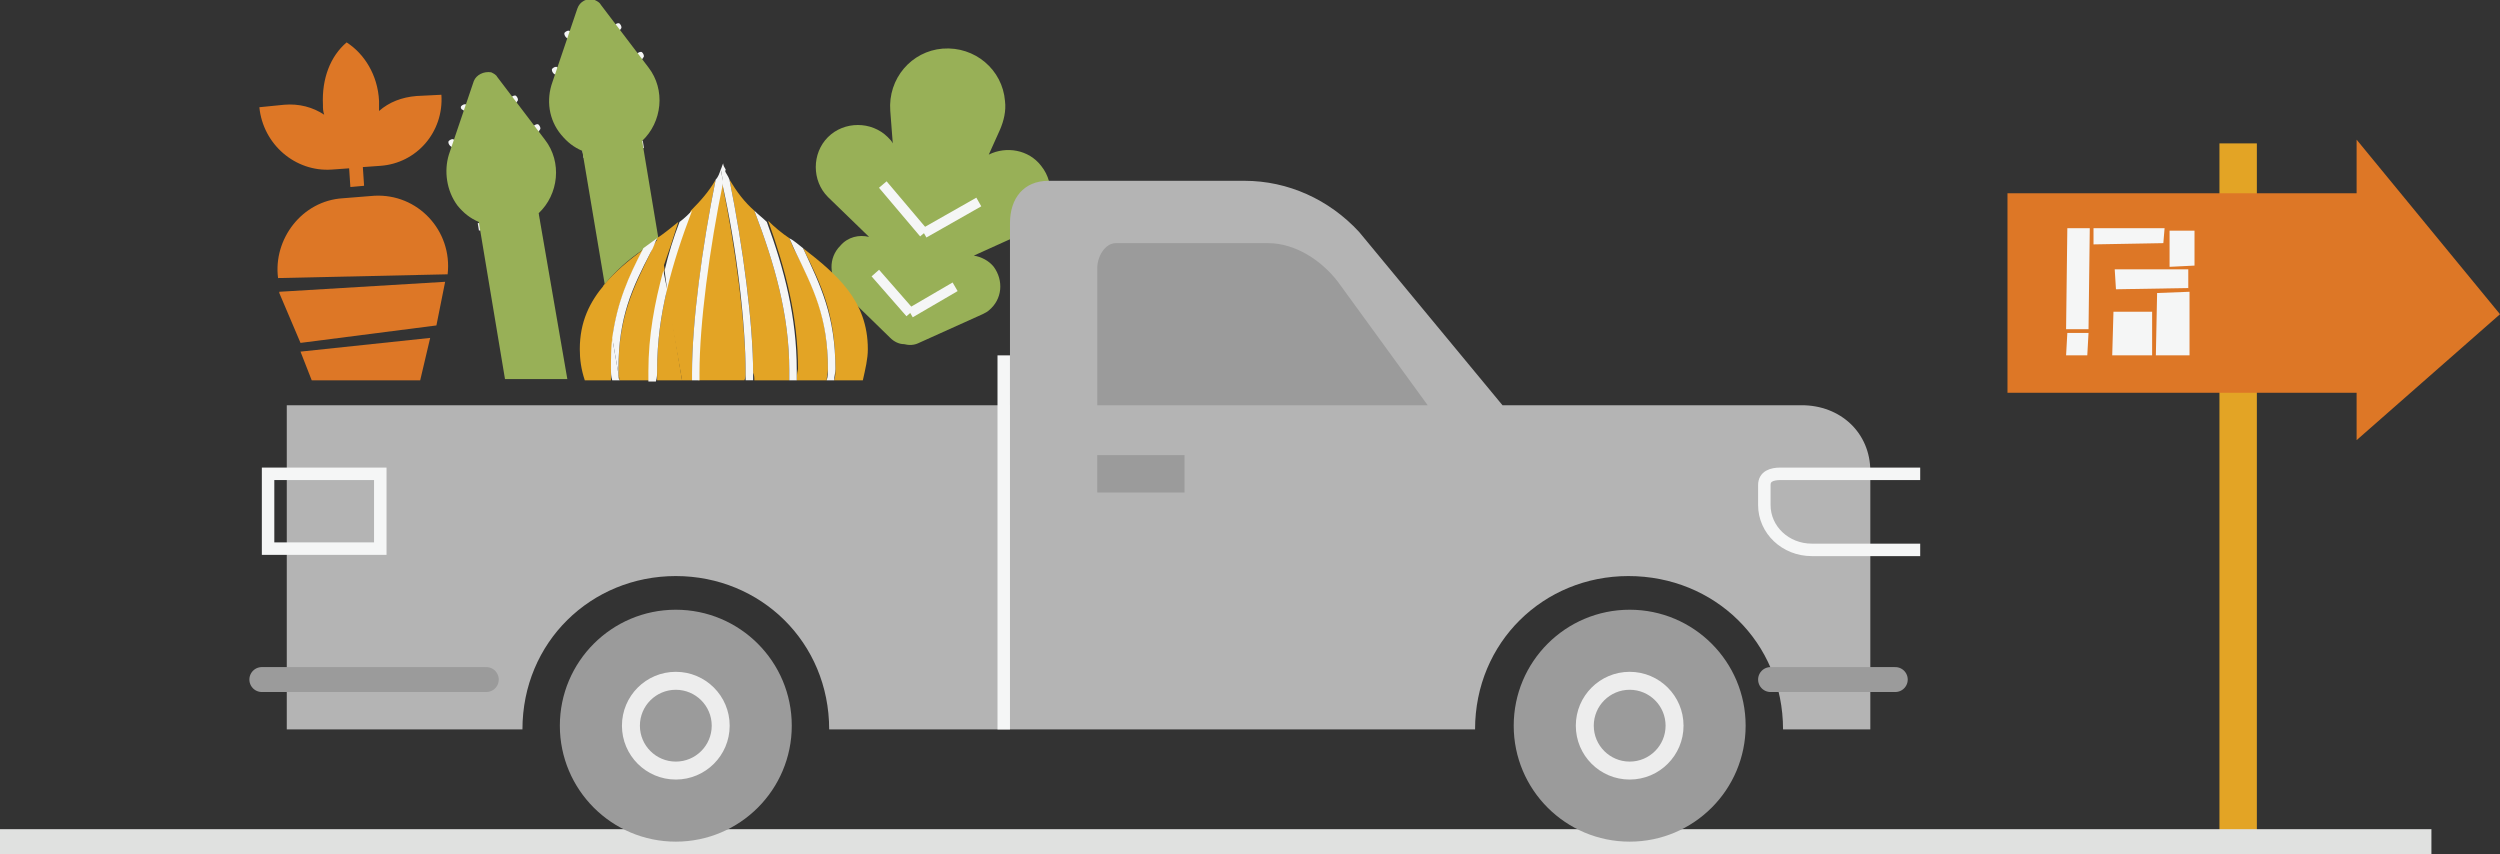 <?xml version="1.0" encoding="utf-8"?>
<!-- Generator: Adobe Illustrator 18.1.1, SVG Export Plug-In . SVG Version: 6.00 Build 0)  -->
<svg version="1.1" id="Layer_1" xmlns="http://www.w3.org/2000/svg" xmlns:xlink="http://www.w3.org/1999/xlink" x="0px" y="0px"
	 viewBox="0 0 200.5 68.5" enable-background="new 0 0 200.5 68.5" xml:space="preserve">
<rect x="0" y="0" width="200.5" height="68.5" fill="#333333" stroke="none"/>
<g>
	<polygon fill="#DD7726" points="189,11.2 200.5,25.2 189,35.3 	"/>
	<line fill="#5A5A5A" stroke="#E3A425" stroke-width="3" stroke-miterlimit="10" x1="179.5" y1="11.5" x2="179.5" y2="67.5"/>
	<rect x="161" y="15.5" fill="#DD7726" width="31" height="16"/>
	<g>
		<g>
			<polygon fill="#F5F6F6" points="175.5,23.1 175.5,21.6 169.6,21.6 169.7,23.2 			"/>
			<polygon fill="#F5F6F6" points="173.5,19.5 173.6,18.3 167.9,18.3 167.9,19.6 			"/>
			<polygon fill="#F5F6F6" points="169.5,25 169.4,28.5 172.6,28.5 172.6,25 			"/>
			<polygon fill="#F5F6F6" points="176,21.3 176,18.5 174,18.5 174,21.4 			"/>
			<polygon fill="#F5F6F6" points="165.7,28.5 167.4,28.5 167.5,26.7 165.8,26.7 			"/>
			<polygon fill="#F5F6F6" points="173,23.5 172.9,28.5 175.6,28.5 175.6,23.4 			"/>
			<polygon fill="#F5F6F6" points="165.7,26.4 167.5,26.4 167.6,18.3 165.8,18.3 			"/>
		</g>
	</g>
	<line fill="none" stroke="#E0E1E0" stroke-width="2" stroke-miterlimit="10" x1="195" y1="67.5" x2="0" y2="67.5"/>
	<g>
		<path fill="none" d="M28.5,13.3C28.5,13.3,28.5,13.3,28.5,13.3L28.5,13.3L28.5,13.3C28.5,13.3,28.5,13.3,28.5,13.3L28.5,13.3z"/>
		<path fill="#DD7726" d="M26.6,13.6l1.4-0.1l0.1,1.5l1.1-0.1l-0.1-1.5l1.4-0.1c2.9-0.2,5.1-2.7,4.9-5.7l-2,0.1
			c-1.2,0.1-2.2,0.5-3,1.2c0-0.2,0-0.5,0-0.8c-0.1-2.1-1.2-3.8-2.6-4.7c-1.3,1.1-2,2.9-1.9,5c0,0.3,0,0.5,0.1,0.8
			c-0.9-0.6-2-0.9-3.2-0.8l-2,0.2C21.1,11.6,23.7,13.8,26.6,13.6z M28.5,13.3L28.5,13.3C28.5,13.3,28.5,13.3,28.5,13.3L28.5,13.3
			C28.5,13.3,28.5,13.3,28.5,13.3L28.5,13.3z"/>
		<path fill="#DD7726" d="M30,15.7l-2.5,0.2c-3.3,0.2-5.6,3.3-5.2,6.4L35.9,22C36.3,18.5,33.5,15.5,30,15.7z"/>
		<path fill="#DD7726" d="M35.7,22.6l-13.3,0.8c0,0,0,0.1,0,0.1l1.7,4L35,26.1L35.7,22.6z"/>
		<path fill="#DD7726" d="M27.2,35.7l2.1,5.1c0.2,0.5,0.7,0.8,1.3,0.8c0.6-0.1,1-0.5,1.1-1l1.2-5.7L27.2,35.7z"/>
	</g>
	<g>
		<path fill="#F5F6F6" d="M40.3,14.6c-0.1,0-0.2,0-0.2-0.1l-4-2.8c-0.1-0.1-0.2-0.3-0.1-0.4c0.1-0.1,0.3-0.2,0.4-0.1l4,2.8
			c0.1,0.1,0.2,0.3,0.1,0.4C40.4,14.6,40.3,14.6,40.3,14.6z"/>
		<path fill="#F5F6F6" d="M40.3,14.6c-0.1,0-0.2,0-0.2-0.1c-0.1-0.1-0.2-0.3-0.1-0.4l2.8-4c0.1-0.1,0.3-0.2,0.4-0.1
			c0.1,0.1,0.2,0.3,0.1,0.4l-2.8,4C40.4,14.6,40.3,14.6,40.3,14.6z"/>
		<g>
			<path fill="#F5F6F6" d="M39.6,10.6c-0.1,0-0.2,0-0.2-0.1l-2.3-1.7C37,8.8,36.9,8.6,37,8.5c0.1-0.1,0.3-0.2,0.4-0.1l2.3,1.7
				c0.1,0.1,0.2,0.3,0.1,0.4C39.7,10.5,39.7,10.6,39.6,10.6z"/>
			<path fill="#F5F6F6" d="M39.6,10.6c-0.1,0-0.2,0-0.2-0.1c-0.1-0.1-0.2-0.3-0.1-0.4L41,7.8c0.1-0.1,0.3-0.2,0.4-0.1
				c0.1,0.1,0.2,0.3,0.1,0.4l-1.7,2.3C39.7,10.5,39.7,10.6,39.6,10.6z"/>
		</g>
		<g>
			<path fill="#F5F6F6" d="M41.8,12.4c-0.1,0-0.2,0-0.2-0.1l-2.2-1.6c-0.1-0.1-0.2-0.3-0.1-0.4c0.1-0.1,0.3-0.2,0.4-0.1l2.2,1.6
				c0.1,0.1,0.2,0.3,0.1,0.4C42,12.4,41.9,12.4,41.8,12.4z"/>
			<path fill="#F5F6F6" d="M38.1,13c-0.1,0-0.2,0-0.2-0.1c-0.1-0.1-0.2-0.3-0.1-0.4l1.6-2.2c0.1-0.1,0.3-0.2,0.4-0.1
				c0.1,0.1,0.2,0.3,0.1,0.4l-1.6,2.2C38.2,13,38.2,13,38.1,13z"/>
		</g>
		
			<rect x="38.3" y="17.5" transform="matrix(0.987 -0.164 0.164 0.987 -2.359 6.91)" fill="#EDEDED" width="4.9" height="0.6"/>
		<path fill="#F5F6F6" d="M48.6,8.8c-0.1,0-0.2,0-0.2-0.1l-4-2.8c-0.1-0.1-0.2-0.3-0.1-0.4c0.1-0.1,0.3-0.2,0.4-0.1l4,2.8
			c0.1,0.1,0.2,0.3,0.1,0.4C48.7,8.7,48.7,8.8,48.6,8.8z"/>
		<path fill="#F5F6F6" d="M48.6,8.8c-0.1,0-0.2,0-0.2-0.1c-0.1-0.1-0.2-0.3-0.1-0.4l2.8-4c0.1-0.1,0.3-0.2,0.4-0.1
			c0.1,0.1,0.2,0.3,0.1,0.4l-2.8,4C48.7,8.7,48.7,8.8,48.6,8.8z"/>
		<g>
			<path fill="#F5F6F6" d="M47.9,4.8c-0.1,0-0.2,0-0.2-0.1l-2.3-1.7c-0.1-0.1-0.2-0.3-0.1-0.4c0.1-0.1,0.3-0.2,0.4-0.1L48,4.2
				c0.1,0.1,0.2,0.3,0.1,0.4C48.1,4.7,48,4.8,47.9,4.8z"/>
			<path fill="#F5F6F6" d="M47.9,4.8c-0.1,0-0.2,0-0.2-0.1c-0.1-0.1-0.2-0.3-0.1-0.4L49.3,2c0.1-0.1,0.3-0.2,0.4-0.1
				c0.1,0.1,0.2,0.3,0.1,0.4l-1.7,2.3C48.1,4.7,48,4.8,47.9,4.8z"/>
		</g>
		<g>
			<path fill="#F5F6F6" d="M50.1,6.6c-0.1,0-0.2,0-0.2-0.1L47.7,5c-0.1-0.1-0.2-0.3-0.1-0.4c0.1-0.1,0.3-0.2,0.4-0.1l2.2,1.6
				c0.1,0.1,0.2,0.3,0.1,0.4C50.3,6.6,50.2,6.6,50.1,6.6z"/>
			<path fill="#F5F6F6" d="M46.4,7.2c-0.1,0-0.2,0-0.2-0.1c-0.1-0.1-0.2-0.3-0.1-0.4l1.6-2.2c0.1-0.1,0.3-0.2,0.4-0.1
				c0.1,0.1,0.2,0.3,0.1,0.4l-1.6,2.2C46.5,7.2,46.5,7.2,46.4,7.2z"/>
		</g>
		
			<rect x="46.7" y="11.7" transform="matrix(0.987 -0.164 0.164 0.987 -1.299 8.19)" fill="#EDEDED" width="4.9" height="0.6"/>
	</g>
	<g>
		<path fill="#98B057" d="M83.5,13.3c-1-1.3-2.8-1.6-4.2-0.9l0.9-2c0.3-0.7,0.5-1.5,0.4-2.3c-0.2-2.5-2.4-4.4-5-4.2
			c-2.5,0.2-4.4,2.4-4.2,5l0.2,2.6c-0.1-0.2-0.2-0.3-0.4-0.5c-1.3-1.3-3.5-1.3-4.8,0c-1.3,1.3-1.3,3.5,0,4.8l3.3,3.2
			c-0.8-0.2-1.7,0-2.3,0.7c-1,1-0.9,2.5,0,3.5l4,3.9c0.3,0.3,0.7,0.5,1.1,0.5c0.4,0.1,0.8,0.1,1.2-0.1l5.1-2.3
			c0.2-0.1,0.4-0.2,0.5-0.3c1.1-0.9,1.2-2.4,0.4-3.5c-0.4-0.5-1-0.8-1.6-0.9l4.2-1.9c0.2-0.1,0.5-0.3,0.7-0.4
			C84.4,16.9,84.7,14.8,83.5,13.3z M73.3,23.4L73.3,23.4L73.3,23.4L73.3,23.4z"/>
		<g>
			<line fill="none" stroke="#F5F6F6" stroke-width="0.8" stroke-miterlimit="10" x1="74.1" y1="18.7" x2="70.8" y2="14.8"/>
			<line fill="none" stroke="#F5F6F6" stroke-width="0.8" stroke-miterlimit="10" x1="74.1" y1="18.7" x2="78.5" y2="16.2"/>
			<line fill="none" stroke="#F5F6F6" stroke-width="0.8" stroke-miterlimit="10" x1="73" y1="25.1" x2="70.2" y2="21.9"/>
			<line fill="none" stroke="#F5F6F6" stroke-width="0.8" stroke-miterlimit="10" x1="73" y1="25.1" x2="76.6" y2="23"/>
		</g>
	</g>
	<g>
		<polygon fill="#DD7726" points="34.5,27.1 24.1,28.2 25,30.5 33.7,30.5 		"/>
		<g>
			<path fill="#98B057" d="M43.2,17.1c1.6-1.5,1.9-4.1,0.5-5.9l-3.8-5c-0.1-0.2-0.3-0.3-0.5-0.4C38.8,5.7,38.2,6,38,6.5l-2,5.9
				c-0.4,1.3-0.2,2.9,0.7,4.1c0.5,0.6,1,1,1.7,1.3l2.1,12.6h5L43.2,17.1z"/>
		</g>
		<g>
			<path fill="#98B057" d="M51.6,20c0.4-0.3,0.7-0.6,1.1-0.8c0,0,0.1,0,0.1-0.1l-1.3-7.8c1.6-1.5,1.9-4.1,0.5-5.9l-3.8-5
				c-0.1-0.2-0.3-0.3-0.5-0.4c-0.6-0.2-1.2,0.1-1.4,0.7l-2,5.9C43.8,8,44,9.6,45,10.8c0.5,0.6,1,1,1.7,1.3l1.8,10.7
				C49.3,21.8,50.4,20.8,51.6,20z"/>
		</g>
		<path fill="#E3A425" d="M49.7,30.5L49.6,30C49.6,30.2,49.6,30.4,49.7,30.5L49.7,30.5z"/>
		<path fill="#E3A425" d="M54.7,30.5h0.8c0-0.2,0-0.4,0-0.6c0-3.9,0.8-10.1,1.9-15.5c-0.5,0.9-1.2,1.7-2,2.5c-0.8,2.1-1.5,4.2-2,6.3
			L54.7,30.5z"/>
		<path fill="#E3A425" d="M66.9,30.5h2.3c0.2-0.9,0.4-1.7,0.4-2.5c0-3.9-2.5-6-5.2-8.1c1.5,3,2.6,5.3,2.6,9.7
			C67,29.9,67,30.2,66.9,30.5z"/>
		<path fill="#E3A425" d="M54.4,17.8c-0.5,0.4-1.1,0.9-1.7,1.3l0.4,2.6C53.6,20.3,54,19.1,54.4,17.8z"/>
		<path fill="#E3A425" d="M63.9,30.5h2.4c0-0.3,0.1-0.6,0.1-0.9c0-4.2-1.1-6.5-2.6-9.4c-0.2-0.3-0.3-0.7-0.5-1.1
			c-0.6-0.4-1.2-0.9-1.7-1.4c1.4,3.9,2.4,7.7,2.4,11.9C63.9,30,63.9,30.3,63.9,30.5z"/>
		<path fill="#E3A425" d="M60.5,30.5h2.8c0-0.3,0-0.5,0-0.8c0-4.5-1.2-8.6-2.8-12.8c-0.8-0.7-1.4-1.5-2-2.5
			c1.1,5.4,1.9,11.5,1.9,15.5C60.5,30.1,60.5,30.3,60.5,30.5z"/>
		<path fill="#E3A425" d="M59.8,29.9c0-3.9-0.8-10-1.9-15.3c-1.1,5.3-1.9,11.4-1.9,15.3c0,0.2,0,0.4,0,0.6h3.7
			C59.8,30.3,59.8,30.1,59.8,29.9z"/>
		<path fill="#E3A425" d="M49,29.6c0-0.9,0.1-1.7,0.2-2.5l-0.7-4.3c-1.2,1.4-2,3-2,5.2c0,0.8,0.1,1.6,0.4,2.5H49
			C49,30.2,49,29.9,49,29.6z"/>
		<path fill="#E3A425" d="M52.7,30.5h2l-1.2-7.3c-0.5,2.1-0.8,4.3-0.8,6.5C52.7,30,52.7,30.3,52.7,30.5z"/>
		<path fill="#E3A425" d="M52.2,20.2c-1.4,2.9-2.6,5.2-2.6,9.4c0,0.1,0,0.3,0,0.4l0.1,0.5h2.4c0-0.3,0-0.5,0-0.8
			c0-2.8,0.5-5.5,1.2-8.1l-0.4-2.6c0,0-0.1,0-0.1,0.1C52.5,19.5,52.3,19.8,52.2,20.2z"/>
		<path fill="#E3A425" d="M51.6,20c-1.2,0.9-2.3,1.8-3.2,2.9l0.7,4.3C49.5,24.3,50.4,22.3,51.6,20z"/>
		<path fill="#F5F6F6" d="M49.6,30l-0.5-2.9C49,27.9,49,28.7,49,29.6c0,0.3,0,0.6,0.1,0.9h0.6C49.6,30.4,49.6,30.2,49.6,30z"/>
		<path fill="#F5F6F6" d="M49.6,29.6c0-4.2,1.1-6.5,2.6-9.4c0.2-0.3,0.3-0.7,0.5-1.1c-0.4,0.3-0.7,0.5-1.1,0.8
			c-1.2,2.3-2.1,4.3-2.5,7.2l0.5,2.9C49.6,29.9,49.6,29.8,49.6,29.6z"/>
		<path fill="#F5F6F6" d="M53.5,23.2c0.5-2.1,1.2-4.2,2-6.3c-0.3,0.3-0.6,0.6-1,0.9c-0.5,1.3-0.9,2.6-1.2,3.9L53.5,23.2z"/>
		<path fill="#F5F6F6" d="M52.7,29.7c0-2.3,0.3-4.4,0.8-6.5l-0.3-1.5c-0.7,2.6-1.2,5.2-1.2,8.1c0,0.3,0,0.5,0,0.8h0.6
			C52.7,30.3,52.7,30,52.7,29.7z"/>
		<path fill="#F5F6F6" d="M55.5,30.5h0.6c0-0.2,0-0.4,0-0.6c0-3.9,0.8-10,1.9-15.3c-0.1-0.3-0.1-0.7-0.2-1c-0.1,0.3-0.2,0.6-0.4,0.8
			c-1.1,5.4-1.9,11.5-1.9,15.5C55.5,30.1,55.5,30.3,55.5,30.5z"/>
		<path fill="#F5F6F6" d="M66.4,29.6c0,0.3,0,0.6-0.1,0.9h0.6c0-0.3,0.1-0.6,0.1-0.9c0-4.3-1.2-6.7-2.6-9.7
			c-0.4-0.3-0.7-0.6-1.1-0.8c0.2,0.4,0.3,0.7,0.5,1.1C65.2,23.1,66.4,25.4,66.4,29.6z"/>
		<path fill="#F5F6F6" d="M63.3,30.5h0.6c0-0.3,0-0.5,0-0.8c0-4.3-1-8.1-2.4-11.9c-0.3-0.3-0.7-0.6-1-0.9c1.6,4.2,2.8,8.3,2.8,12.8
			C63.3,30,63.3,30.3,63.3,30.5z"/>
		<path fill="#F5F6F6" d="M59.8,29.9c0,0.2,0,0.4,0,0.6h0.6c0-0.2,0-0.4,0-0.6c0-3.9-0.8-10.1-1.9-15.5c-0.1-0.3-0.3-0.5-0.4-0.8
			c-0.1,0.3-0.1,0.6-0.2,1C59.1,19.9,59.8,26,59.8,29.9z"/>
		<path fill="#F5F6F6" d="M58.2,13.6c-0.1-0.2-0.2-0.3-0.2-0.5c-0.1,0.2-0.1,0.3-0.2,0.5c0.1,0.3,0.1,0.6,0.2,1
			C58,14.3,58.1,13.9,58.2,13.6z"/>
		<path fill="#F5F6F6" d="M51.6,36.6c-0.3-0.2-0.7-0.4-1-0.6l0.3,1.7l2.3-0.4c-0.2-0.1-0.3-0.1-0.5-0.2
			C52.3,36.9,51.9,36.8,51.6,36.6z"/>
		<rect x="58" y="38" fill="#F5F6F6" width="0" height="0"/>
		<path fill="#F5F6F6" d="M53.2,37.3c0.7,0.2,1.4,0.4,2.2,0.6c-0.2-0.2-0.5-0.5-0.7-0.8L53.2,37.3z"/>
		<path fill="#F5F6F6" d="M50.4,34.6l0.2,1.4c0.3,0.2,0.6,0.4,1,0.6C51.1,35.9,50.7,35.3,50.4,34.6z"/>
		<path fill="#F5F6F6" d="M54.7,37c0.2,0.3,0.5,0.6,0.7,0.8c0.3,0.1,0.6,0.1,1,0.1c-0.3-0.3-0.6-0.7-1-1.1L54.7,37z"/>
		<path fill="#F5F6F6" d="M58,38l0.3-0.1c-0.1-0.2-0.2-0.3-0.3-0.5c-0.1,0.2-0.2,0.3-0.3,0.5L58,38z"/>
	</g>
	<circle fill="#9B9B9B" cx="54.2" cy="58.2" r="9.3"/>
	<path fill="#B4B4B4" d="M81,58.5H66.5c0-7-5.5-12.3-12.3-12.3s-12.3,5.3-12.3,12.3H23v-26h58V58.5z"/>
	<path fill="#B4B4B4" d="M143,58.5h7V37.8c0-3.1-2.4-5.3-5.5-5.3h-24L109,18.6c-2.4-2.6-5.7-4.1-9.2-4.1H84.1c-2,0-3.1,1.4-3.1,3.4
		v40.6h37.3c0-7,5.5-12.3,12.3-12.3C137.5,46.2,143,51.5,143,58.5z"/>
	<path fill="#9B9B9B" d="M101.7,19.5H89.5c-0.9,0-1.5,1.1-1.5,2v11h26.5l-7.2-9.9C106,20.9,103.9,19.5,101.7,19.5z"/>
	
		<line fill="none" stroke="#9B9B9B" stroke-width="2" stroke-linecap="round" stroke-miterlimit="10" x1="152" y1="54.5" x2="142" y2="54.5"/>
	
		<line fill="none" stroke="#9B9B9B" stroke-width="2" stroke-linecap="round" stroke-miterlimit="10" x1="39" y1="54.5" x2="21" y2="54.5"/>
	<line fill="none" stroke="#9B9B9B" stroke-width="3" stroke-miterlimit="10" x1="88" y1="38" x2="95" y2="38"/>
	<circle fill="none" stroke="#EDEDED" stroke-width="1.44" stroke-miterlimit="10" cx="54.2" cy="58.2" r="3.6"/>
	<path fill="none" stroke="#F5F6F6" stroke-miterlimit="10" d="M154,38h-11.2c-0.7,0-1.3,0.2-1.3,0.9v1.6c0,2,1.7,3.6,3.8,3.6h8.7"
		/>
	<rect x="21.5" y="38" fill="none" stroke="#F5F6F6" stroke-miterlimit="10" width="9" height="6"/>
	<circle fill="#9B9B9B" cx="130.7" cy="58.2" r="9.3"/>
	<circle fill="none" stroke="#EDEDED" stroke-width="1.44" stroke-miterlimit="10" cx="130.7" cy="58.2" r="3.6"/>
	<line fill="none" stroke="#F5F6F6" stroke-miterlimit="10" x1="80.5" y1="58.5" x2="80.5" y2="28.5"/>
</g>
</svg>
